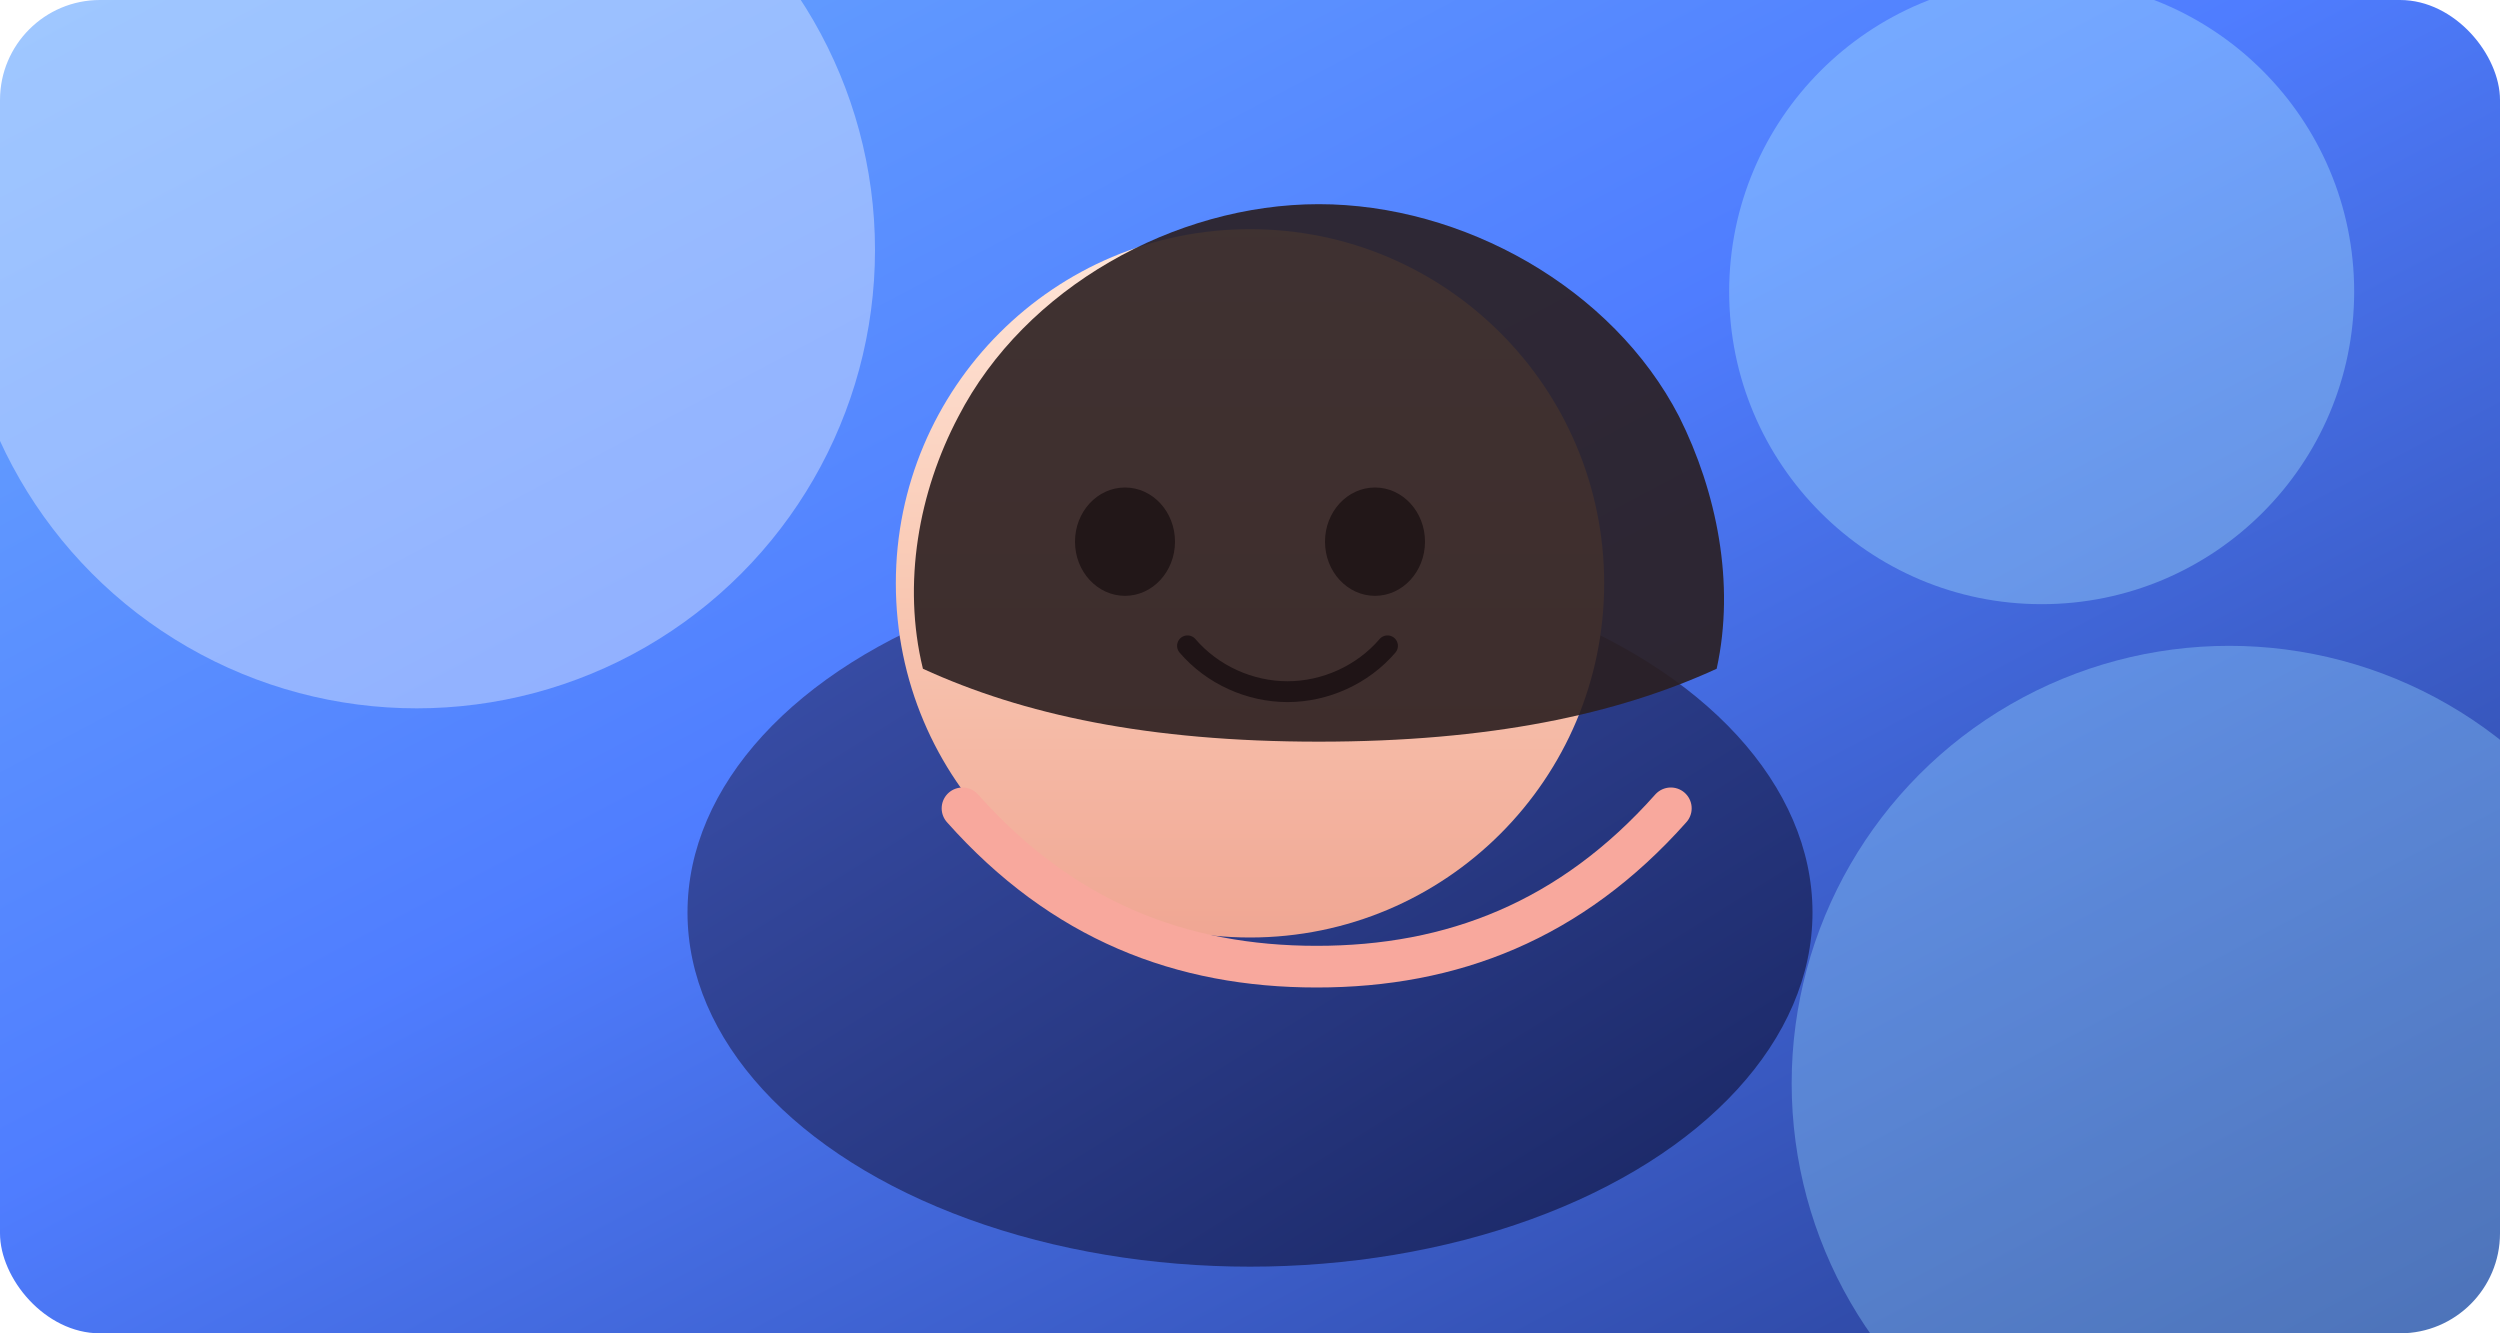 <svg width="1200" height="640" viewBox="0 0 1200 640" xmlns="http://www.w3.org/2000/svg" role="img" aria-labelledby="title desc">
  <title id="title">PIKICHAN abstract portrait</title>
  <desc id="desc">An abstract illustration with gradients and soft shapes in blue colors.</desc>
  <defs>
    <linearGradient id="bg" x1="0" x2="1" y1="0" y2="1">
      <stop offset="0%" stop-color="#6aa9ff" />
      <stop offset="45%" stop-color="#4f7dff" />
      <stop offset="100%" stop-color="#273c8f" />
    </linearGradient>
    <linearGradient id="face" x1="0" x2="0" y1="0" y2="1">
      <stop offset="0%" stop-color="#ffe6d9" />
      <stop offset="50%" stop-color="#f9c9b4" />
      <stop offset="100%" stop-color="#f0a693" />
    </linearGradient>
    <linearGradient id="shirt" x1="0" x2="1" y1="0" y2="1">
      <stop offset="0%" stop-color="#3c52af" />
      <stop offset="100%" stop-color="#18245f" />
    </linearGradient>
    <filter id="soft" x="-20%" y="-20%" width="140%" height="140%" filterUnits="objectBoundingBox">
      <feGaussianBlur stdDeviation="40" result="blur" />
      <feBlend in="SourceGraphic" in2="blur" mode="screen" />
    </filter>
  </defs>
  <rect width="1200" height="640" rx="48" fill="url(#bg)" />
  <g opacity="0.36" filter="url(#soft)">
    <circle cx="200" cy="120" r="220" fill="#ffffff" />
    <circle cx="1070" cy="520" r="210" fill="#7bc6ff" />
    <circle cx="980" cy="140" r="150" fill="#8dd9ff" />
  </g>
  <g transform="translate(330 90)">
    <ellipse cx="270" cy="348" rx="270" ry="170" fill="url(#shirt)" />
    <ellipse cx="270" cy="190" rx="170" ry="170" fill="url(#face)" />
    <path d="M130 110c32-62 104-102 173-102s141 40 173 102c18 36 27 80 18 121-48 22-109 35-191 35s-142-13-190-35c-10-41-2-85 17-121z" fill="#2b1e1f" opacity="0.9" />
    <ellipse cx="210" cy="170" rx="24" ry="26" fill="#1f1416" opacity="0.9" />
    <ellipse cx="330" cy="170" rx="24" ry="26" fill="#1f1416" opacity="0.9" />
    <path d="M240 220c12 14 30 22 48 22s36-8 48-22" fill="none" stroke="#1f1416" stroke-width="10" stroke-linecap="round" />
    <path d="M132 298c48 54 105 76 170 76s122-22 170-76" fill="none" stroke="#f8a89d" stroke-width="20" stroke-linecap="round" />
  </g>
</svg>
